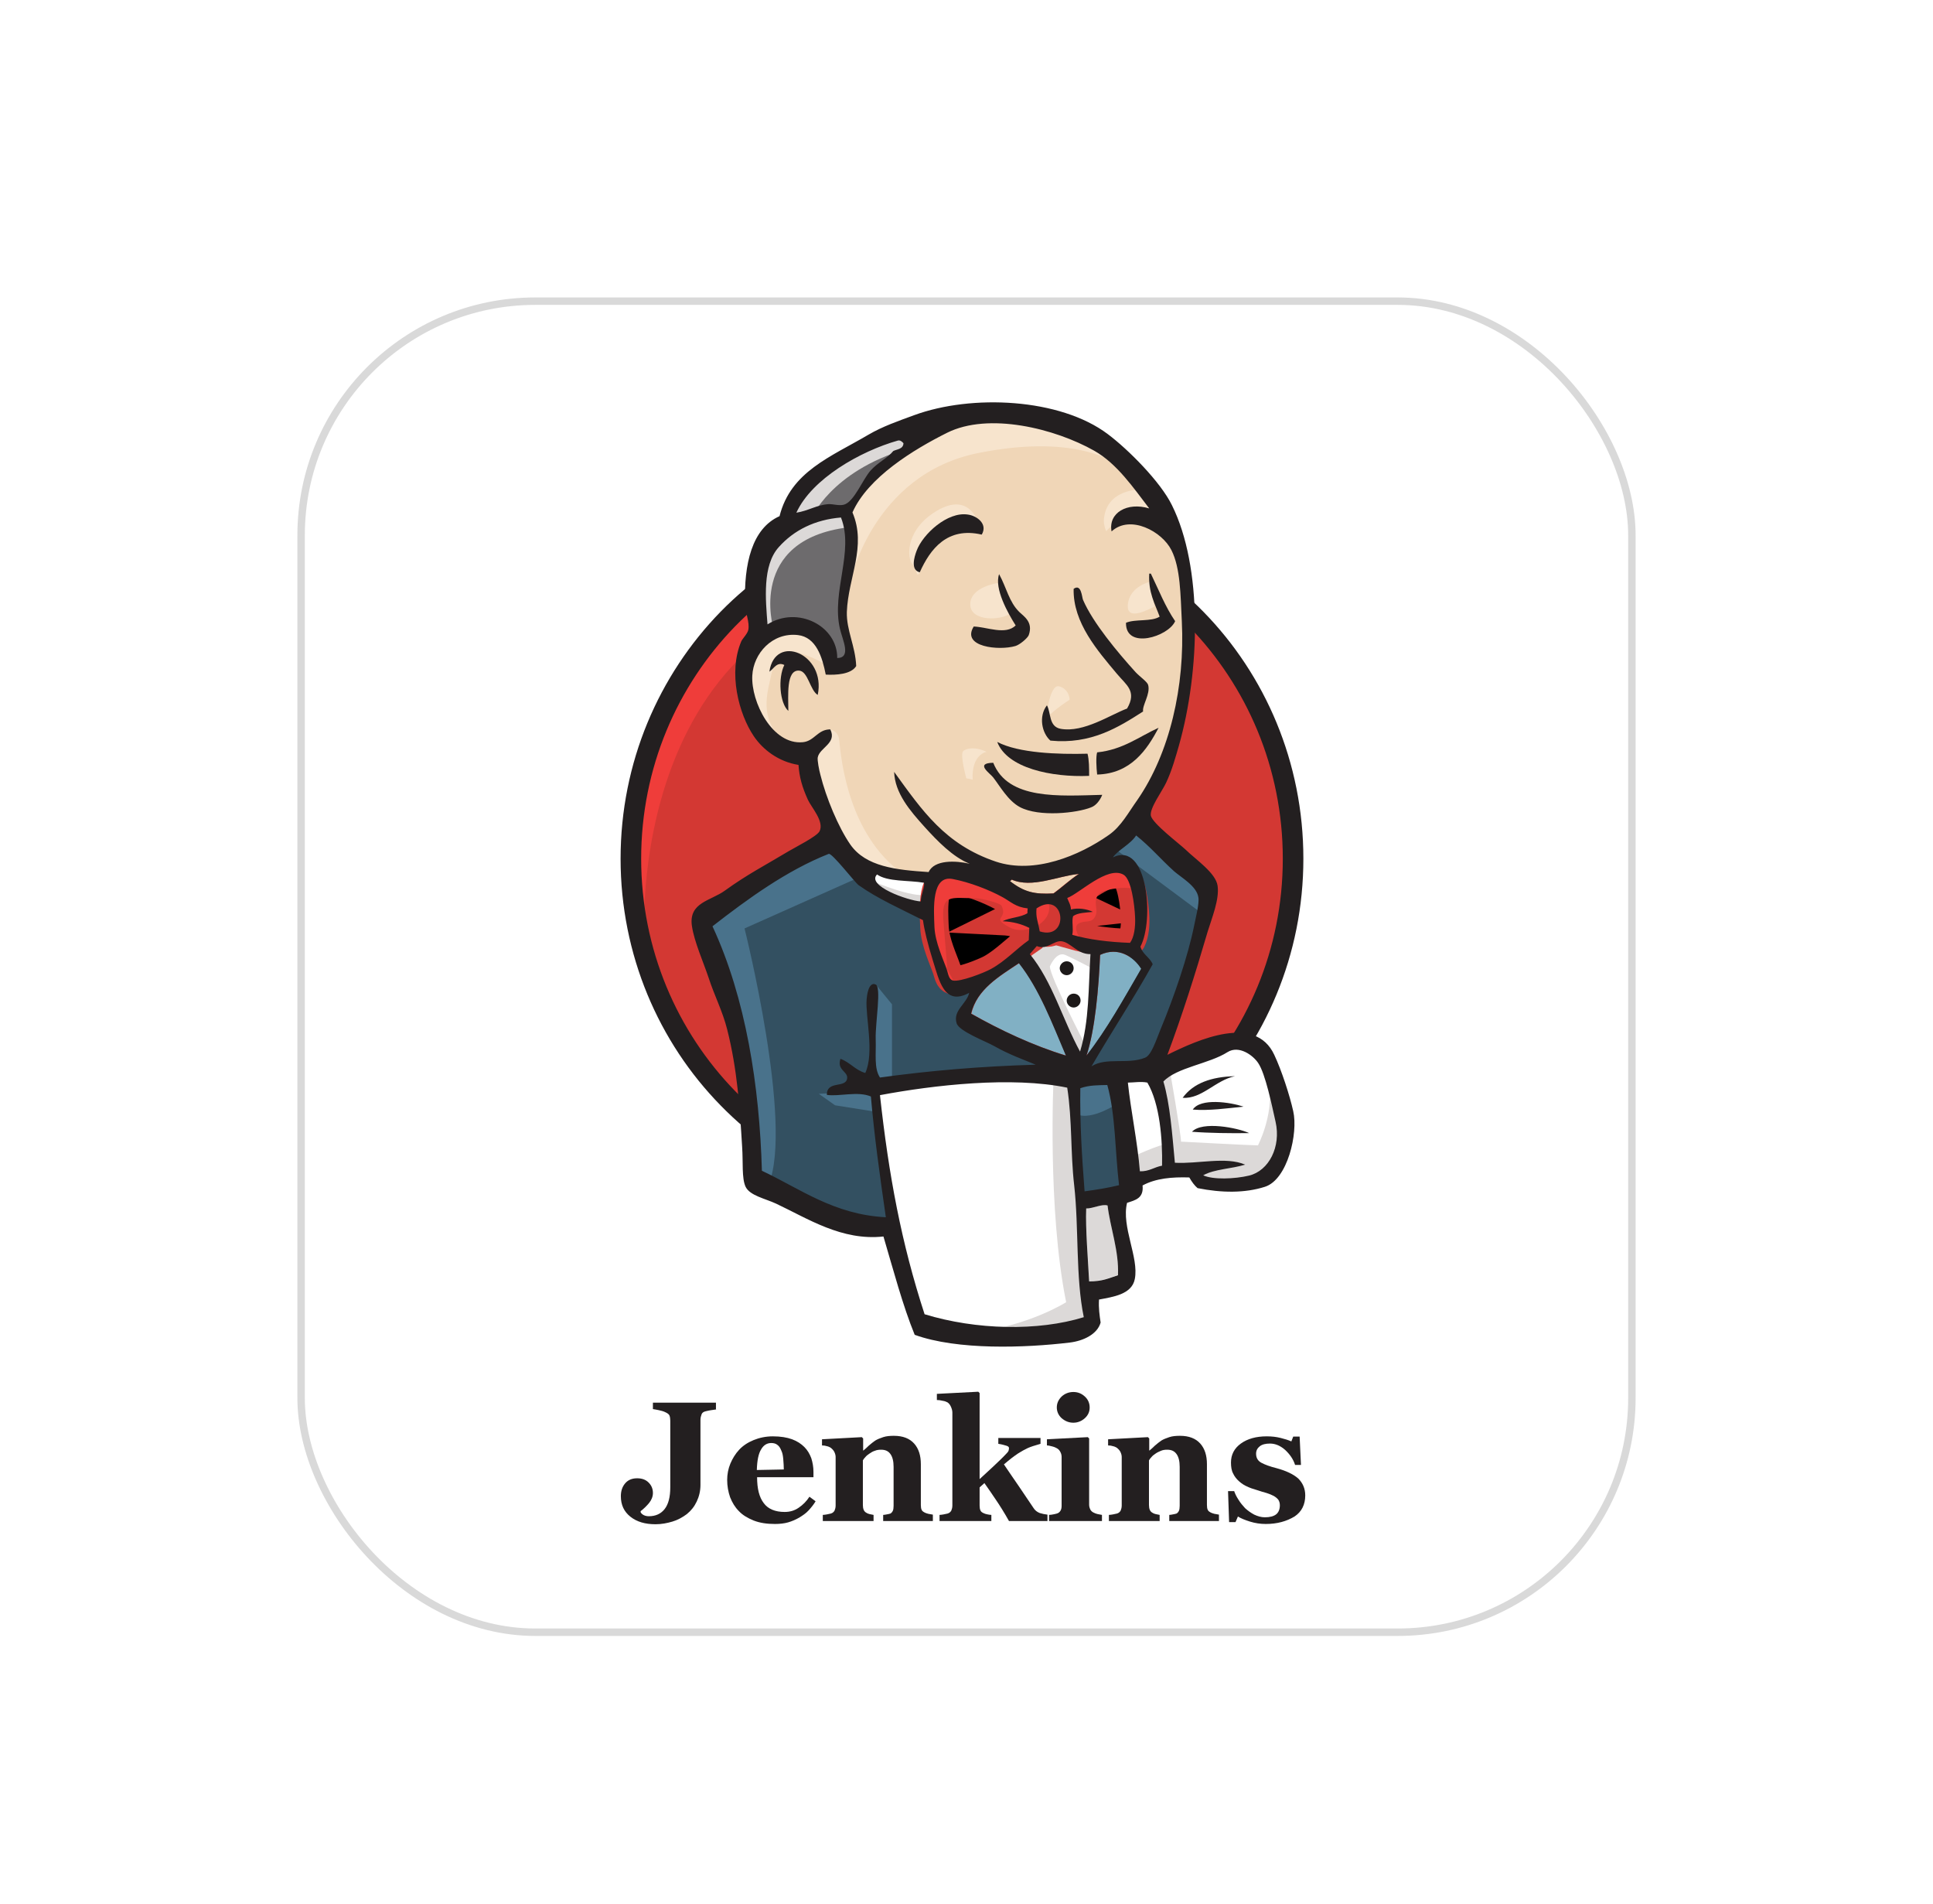 <svg width="260" height="256" viewBox="0 0 260 256" fill="none" xmlns="http://www.w3.org/2000/svg">
<g filter="url(#filter0_d_1372_10644)">
<rect x="40" y="36" width="180" height="180" rx="32" fill="white"/>
<rect x="40.5" y="36.5" width="179" height="179" rx="31.5" stroke="#D9D9D9"/>
<path d="M173.946 111.297C173.946 136.448 154.004 156.857 129.392 156.857C104.78 156.857 84.838 136.448 84.838 111.297C84.838 86.146 104.78 65.737 129.392 65.737C154.004 65.737 173.946 86.146 173.946 111.297Z" fill="#D33833"/>
<path d="M86.671 122.579C86.671 122.579 83.437 75.079 127.236 73.714L124.182 68.612L100.432 76.588L93.641 84.385L87.713 95.739L84.335 108.962L85.341 117.801" fill="#EF3D3A"/>
<path d="M98.887 80.217C91.09 88.23 86.24 99.26 86.24 111.477C86.24 123.693 91.09 134.724 98.887 142.736C106.72 150.749 117.463 155.671 129.392 155.671C141.321 155.671 152.064 150.749 159.897 142.736C167.694 134.724 172.544 123.693 172.544 111.477C172.544 99.26 167.694 88.23 159.897 80.217C152.064 72.241 141.321 67.282 129.392 67.282C117.499 67.282 106.72 72.205 98.887 80.217ZM96.911 144.641C88.611 136.161 83.473 124.412 83.473 111.477C83.473 98.542 88.611 86.793 96.911 78.277C105.211 69.798 116.709 64.516 129.392 64.516C142.076 64.516 153.573 69.798 161.873 78.277C170.173 86.757 175.311 98.506 175.311 111.477C175.311 124.412 170.173 136.161 161.873 144.641C153.573 153.156 142.076 158.402 129.392 158.402C116.709 158.402 105.211 153.156 96.911 144.641Z" fill="#231F20"/>
<path d="M148.148 111.549L141.357 112.555L132.195 113.597L126.266 113.74L120.481 113.561L116.062 112.195L112.146 107.956L109.092 99.296L108.409 97.428L104.349 96.063L101.977 92.146L100.289 86.541L102.157 81.619L106.576 80.074L110.133 81.762L111.822 85.499L113.87 85.176L114.553 84.314L113.87 80.397L113.691 75.475L114.697 68.684L114.661 64.803L117.751 59.845L123.176 55.928L132.662 51.868L143.189 53.413L152.352 60.025L156.591 66.815L159.322 71.738L160.005 83.954L157.957 94.482L154.22 103.824L150.699 108.818" fill="#F0D6B7"/>
<path d="M142.399 140.904L118.146 141.91V145.97L120.194 160.234L119.188 161.42L102.229 155.635L101.043 153.587L99.354 134.4L95.366 122.903L94.504 120.172L108.085 110.83L112.325 109.141L116.062 113.74L119.296 116.615L123.032 117.801L124.721 118.304L126.769 127.142L128.314 129.011L132.231 127.645L129.5 132.927L144.231 139.898L142.399 140.904Z" fill="#335061"/>
<path d="M102.157 81.691L106.576 80.145L110.133 81.834L111.822 85.571L113.87 85.248L114.373 83.2L113.367 79.283L114.373 69.941L113.511 64.839L116.565 61.282L123.176 56.036L121.308 53.485L111.966 58.084L108.049 61.138L105.858 65.881L102.48 70.48L101.474 75.906L102.157 81.691Z" fill="#6D6B6D"/>
<path d="M109.127 65.737C109.127 65.737 111.678 59.45 121.847 56.396C132.015 53.342 122.35 54.204 122.35 54.204L111.319 58.444L107.079 62.683L105.211 66.061L109.127 65.737Z" fill="#DCD9D8"/>
<path d="M104.025 80.505C104.025 80.505 100.468 68.612 114.05 66.923L113.547 64.875L104.205 67.067L101.474 75.906L102.157 81.691L104.025 80.505Z" fill="#DCD9D8"/>
<path d="M109.451 96.278L111.678 94.122C111.678 94.122 112.684 94.23 112.864 95.416C113.044 96.602 113.547 107.309 120.841 113.058C121.523 113.597 115.415 112.195 115.415 112.195L109.99 103.716" fill="#F7E4CD"/>
<path d="M140.674 93.044C140.674 93.044 141.069 87.906 142.471 88.302C143.872 88.697 143.872 90.098 143.872 90.098C143.872 90.098 140.495 92.254 140.674 93.044Z" fill="#F7E4CD"/>
<path d="M154.759 74.217C154.759 74.217 151.956 74.792 151.705 77.271C151.453 79.75 154.759 77.774 155.262 77.594" fill="#F7E4CD"/>
<path d="M134.243 74.397C134.243 74.397 130.506 74.9 130.506 77.271C130.506 79.643 134.746 79.463 135.931 78.457" fill="#F7E4CD"/>
<path d="M111.175 85.427C111.175 85.427 104.744 81.511 104.061 85.248C103.379 88.984 101.869 91.679 105.067 95.596L102.875 94.913L100.827 89.667L100.145 84.565L104.061 80.505L108.481 80.828L111.032 82.876L111.175 85.427Z" fill="#F7E4CD"/>
<path d="M114.229 74.72C114.229 74.72 117.104 59.773 131.692 56.899C143.692 54.527 150.016 57.402 152.387 60.132C152.387 60.132 141.68 47.413 131.512 51.294C121.344 55.21 113.87 62.324 114.05 66.887C114.337 74.72 114.229 74.72 114.229 74.72Z" fill="#F7E4CD"/>
<path d="M153.573 61.821C153.573 61.821 148.651 61.641 148.471 66.061C148.471 66.061 148.471 66.743 148.795 67.426C148.795 67.426 152.711 63.007 155.082 65.378" fill="#F7E4CD"/>
<path d="M132.051 67.893C132.051 67.893 131.189 61.139 125.44 65.055C121.703 67.606 122.062 71.163 122.709 71.846C123.392 72.528 123.212 73.894 123.715 72.96C124.218 72.025 124.074 68.971 125.943 68.109C127.775 67.247 130.865 66.312 132.051 67.893Z" fill="#F7E4CD"/>
<path d="M116.098 113.74L100.145 120.855C100.145 120.855 106.756 147.156 103.379 155.312L101.007 154.449L100.828 144.425L96.408 125.454L94.54 120.208L111.176 108.998L116.098 113.74Z" fill="#49728B"/>
<path d="M117.715 128.292L119.978 131.059V141.227H117.284C117.284 141.227 116.96 134.113 116.96 133.251C116.96 132.388 117.284 129.334 117.284 129.334" fill="#49728B"/>
<path d="M117.787 142.772L110.134 143.095L112.325 144.64L117.751 145.503" fill="#49728B"/>
<path d="M143.908 141.083L150.196 140.904L151.741 156.497L145.309 157.36L143.908 141.083Z" fill="#335061"/>
<path d="M145.597 141.083L155.082 140.58C155.082 140.58 158.999 130.735 158.999 130.232C158.999 129.729 162.376 115.968 162.376 115.968L154.723 107.992L153.178 106.626L149.118 110.686V126.46L145.597 141.083Z" fill="#335061"/>
<path d="M149.836 139.898L143.908 141.083L144.77 145.826C146.962 146.832 150.699 144.137 150.699 144.137" fill="#49728B"/>
<path d="M150.016 110.183L161.909 119.022L162.232 114.962L153.25 106.662L150.016 110.183Z" fill="#49728B"/>
<path d="M123.679 174.499L120.158 160.234L118.397 149.707L118.11 141.91L134.027 141.047H143.908L143.01 158.869L144.555 172.63L144.375 175.181L131.476 176.187L123.679 174.499Z" fill="white"/>
<path d="M141.716 140.904C141.716 140.904 140.854 158.546 143.405 171.121C143.405 171.121 138.303 174.355 130.865 175.181L145.13 174.678L146.818 173.672L144.77 145.862L144.231 139.898" fill="#DCD9D8"/>
<path d="M151.992 155.168L158.603 153.3L171.143 152.617L173.012 146.832L169.634 136.808L165.718 136.305L160.292 137.993L155.118 140.544L152.352 140.041L150.196 140.904" fill="white"/>
<path d="M151.885 151.755C151.885 151.755 156.304 149.707 156.987 149.886L155.118 140.544L157.31 139.682C157.31 139.682 158.855 148.521 158.855 149.527C158.855 149.527 168.341 150.03 169.203 150.03C169.203 150.03 171.251 146.114 170.748 142.054L172.616 147.479L172.796 150.533L170.065 154.593L167.011 155.276L161.909 155.096L160.22 152.904L154.292 153.767L152.423 154.449" fill="#DCD9D8"/>
<path d="M145.201 139.718L141.465 130.232L137.548 124.627C137.548 124.627 138.411 122.256 139.596 122.256H143.513L147.25 123.621L146.926 129.909L145.201 139.718Z" fill="white"/>
<path d="M145.956 136.484C145.956 136.484 141.213 127.322 141.213 125.957C141.213 125.957 142.076 123.909 143.261 124.412C144.447 124.915 146.998 126.28 146.998 126.28V123.046L141.213 121.861L137.297 122.364L143.908 138.029L145.273 138.209" fill="#DCD9D8"/>
<path d="M125.188 114.1L120.481 113.597L116.062 112.231V113.776L118.218 116.148L125.009 119.202" fill="white"/>
<path d="M117.607 114.603C117.607 114.603 122.853 116.795 124.577 116.292L124.757 118.34L120.014 117.333L117.14 115.285L117.607 114.603Z" fill="#DCD9D8"/>
<path d="M151.992 122.831C149.118 122.759 146.495 122.4 144.231 121.753C144.375 120.819 144.088 119.92 144.339 119.238C144.986 118.771 146.028 118.771 146.998 118.663C146.171 118.268 144.986 118.088 144.052 118.34C144.016 117.693 143.728 117.298 143.549 116.795C145.165 116.22 148.974 112.447 151.13 113.669C152.172 114.279 152.603 117.657 152.675 119.346C152.747 120.711 152.531 122.076 151.992 122.831Z" fill="#D33833"/>
<path d="M151.992 122.831C149.118 122.759 146.495 122.4 144.231 121.753C144.375 120.819 144.088 119.92 144.339 119.238C144.986 118.771 146.028 118.771 146.998 118.663C146.171 118.268 144.986 118.088 144.052 118.34C144.016 117.693 143.728 117.298 143.549 116.795C145.165 116.22 148.974 112.447 151.13 113.669C152.172 114.279 152.603 117.657 152.675 119.346C152.747 120.711 152.531 122.076 151.992 122.831Z" fill="black" stroke="#D33833" stroke-width="3.837"/>
<path d="M138.231 118.124C138.231 118.339 138.231 118.555 138.195 118.771C137.297 119.346 135.86 119.346 134.854 119.849C136.291 119.92 137.441 120.28 138.447 120.747C138.411 121.286 138.411 121.861 138.375 122.4C136.722 123.513 135.213 125.202 133.273 126.28C132.339 126.783 129.141 128.077 128.171 127.825C127.632 127.681 127.56 126.999 127.344 126.352C126.877 124.987 125.799 122.759 125.691 120.675C125.584 118.052 125.296 113.633 128.135 114.172C130.434 114.603 133.093 115.645 134.854 116.615C135.967 117.262 136.578 117.98 138.231 118.124Z" fill="#D33833"/>
<path d="M138.231 118.124C138.231 118.339 138.231 118.555 138.195 118.771C137.297 119.346 135.86 119.346 134.854 119.849C136.291 119.92 137.441 120.28 138.447 120.747C138.411 121.286 138.411 121.861 138.375 122.4C136.722 123.513 135.213 125.202 133.273 126.28C132.339 126.783 129.141 128.077 128.171 127.825C127.632 127.681 127.56 126.999 127.344 126.352C126.877 124.987 125.799 122.759 125.691 120.675C125.584 118.052 125.296 113.633 128.135 114.172C130.434 114.603 133.093 115.645 134.854 116.615C135.967 117.262 136.578 117.98 138.231 118.124Z" fill="black" stroke="#D33833" stroke-width="3.837"/>
<path d="M139.848 121.25C139.596 119.813 139.309 119.417 139.417 118.16C143.261 115.609 143.944 122.543 139.848 121.25Z" fill="#D33833"/>
<path d="M139.848 121.25C139.596 119.813 139.309 119.417 139.417 118.16C143.261 115.609 143.944 122.543 139.848 121.25Z" fill="black" stroke="#D33833" stroke-width="3.837"/>
<path d="M145.381 122.4C145.381 122.4 144.195 120.711 145.058 120.208C145.92 119.705 146.746 120.208 147.25 119.346C147.753 118.483 147.25 117.98 147.429 116.974C147.609 115.968 148.435 115.788 149.298 115.609C150.16 115.429 152.531 115.106 152.855 115.932L151.849 112.878L149.801 112.195L143.369 115.932L143.046 117.801V121.537" fill="#EF3D3A"/>
<path d="M127.56 128.005C127.344 125.346 127.128 122.723 126.913 120.064C126.554 116.112 127.847 116.794 131.296 116.794C131.835 116.794 134.53 117.405 134.71 117.801C135.644 119.705 133.165 119.274 135.788 120.711C137.979 121.897 141.896 119.992 140.998 117.297C140.494 116.687 138.411 117.118 137.656 116.723C136.327 116.04 134.997 115.357 133.668 114.675C131.979 113.812 128.099 112.519 126.302 113.74C121.739 116.83 126.589 124.591 128.206 127.825" fill="#EF3D3A"/>
<path d="M132.051 67.893C127.416 66.815 125.116 69.834 123.715 72.96C122.457 72.672 122.96 70.947 123.284 70.085C124.11 67.822 127.452 64.767 130.182 65.198C131.332 65.342 132.913 66.42 132.051 67.893Z" fill="#231F20"/>
<path d="M154.579 73.139H154.795C155.837 75.295 156.735 77.594 158.064 79.535C157.166 81.619 151.381 83.415 151.453 79.75C152.711 79.211 154.867 79.642 155.981 78.924C155.334 77.163 154.436 75.654 154.579 73.139Z" fill="#231F20"/>
<path d="M134.386 73.211C135.392 75.043 135.716 76.948 137.117 78.313C137.764 78.924 138.985 79.678 138.375 81.403C138.231 81.798 137.189 82.697 136.578 82.876C134.386 83.523 129.248 83.02 130.973 80.253C132.805 80.325 135.249 81.439 136.614 80.11C135.572 78.457 133.704 75.151 134.386 73.211Z" fill="#231F20"/>
<path d="M153.753 91.679C150.447 93.799 146.746 96.135 141.285 95.596C140.135 94.59 139.668 92.326 140.818 90.853C141.393 91.859 141.034 93.727 142.686 94.015C145.776 94.554 149.369 92.11 151.597 91.284C152.962 88.948 151.489 88.122 150.232 86.613C147.681 83.559 144.303 79.75 144.411 75.187C145.453 74.433 145.525 76.337 145.669 76.66C146.998 79.75 150.34 83.739 152.747 86.397C153.358 87.044 154.328 87.691 154.436 88.122C154.759 89.344 153.609 90.853 153.753 91.679Z" fill="#231F20"/>
<path d="M109.99 89.451C108.948 88.841 108.696 86.254 107.475 86.182C105.714 86.074 106.037 89.559 106.037 91.607C104.852 90.529 104.636 87.152 105.498 85.427C104.492 84.924 104.061 85.966 103.486 86.326C104.241 81.116 111.139 83.918 109.99 89.451Z" fill="#231F20"/>
<path d="M155.837 93.871C154.292 96.817 152.1 100.051 147.573 100.159C147.465 99.225 147.393 97.751 147.573 97.177C151.058 96.817 153.214 95.057 155.837 93.871Z" fill="#231F20"/>
<path d="M134.135 95.775C137.009 97.284 142.327 97.464 146.279 97.356C146.495 98.219 146.495 99.296 146.495 100.338C141.429 100.554 135.464 99.296 134.135 95.775Z" fill="#231F20"/>
<path d="M133.596 98.578C135.608 103.608 142.471 103.033 148.256 102.889C148.004 103.536 147.465 104.327 146.746 104.578C144.878 105.333 139.776 105.908 137.189 104.542C135.572 103.68 134.494 101.704 133.596 100.554C133.201 100.015 131.045 98.614 133.596 98.578Z" fill="#231F20"/>
<path d="M153.501 126.28C151.166 130.304 148.902 134.436 146.136 137.957C147.286 134.544 147.789 128.795 147.968 124.412C150.411 123.262 152.495 124.663 153.501 126.28Z" fill="#81B0C4"/>
<path d="M166.113 140.724C163.49 141.263 161.658 143.814 159.071 143.634C160.508 141.658 162.951 140.796 166.113 140.724Z" fill="#231F20"/>
<path d="M167.263 144.82C165.107 145.036 162.592 145.395 160.436 145.215C161.478 143.634 165.43 144.209 167.263 144.82Z" fill="#231F20"/>
<path d="M168.017 148.377C165.61 148.413 162.628 148.377 160.328 148.198C161.693 146.724 166.472 147.659 168.017 148.377Z" fill="#231F20"/>
<path d="M148.974 158.078C149.333 161.097 150.519 164.151 150.375 167.456C149.046 167.887 148.291 168.283 146.495 168.283C146.387 165.48 145.992 161.168 146.1 158.474C146.962 158.545 148.256 157.863 148.974 158.078Z" fill="#DCD9D8"/>
<path d="M145.094 113.525C143.872 114.315 142.866 115.285 141.68 116.148C139.093 116.291 137.692 115.968 135.824 114.495C135.86 114.387 136.039 114.423 136.039 114.279C138.806 115.501 142.327 113.776 145.094 113.525Z" fill="#F0D6B7"/>
<path d="M130.65 132.316C131.404 129.047 134.386 127.322 137.081 125.526C139.848 129.047 141.537 133.574 143.405 137.957C138.985 136.628 134.494 134.508 130.65 132.316Z" fill="#81B0C4"/>
<path d="M146.1 158.51C145.992 161.204 146.351 165.48 146.495 168.319C148.291 168.319 149.046 167.923 150.375 167.492C150.519 164.187 149.333 161.132 148.974 158.114C148.255 157.863 146.962 158.546 146.1 158.51ZM118.361 143.275C119.547 154.09 121.236 163.145 124.362 172.738C131.296 174.858 139.632 175.038 145.776 173.133C144.662 167.744 145.13 161.168 144.483 155.384C143.98 151.036 144.231 146.689 143.549 142.269C136.111 140.724 125.619 141.91 118.361 143.275ZM145.309 142.341C145.237 146.976 145.525 151.575 145.884 156.21C147.681 155.959 148.866 155.779 150.519 155.384C149.98 150.928 150.052 145.862 148.938 141.91C147.681 141.946 146.567 141.91 145.309 142.341ZM154.328 141.586C153.465 141.407 152.495 141.586 151.705 141.586C152.1 145.359 152.998 149.527 153.322 153.515C154.579 153.551 155.262 152.94 156.304 152.761C156.376 149.275 156.016 144.461 154.328 141.586ZM168.017 154.09C170.676 153.443 172.329 150.21 171.574 146.868C171.071 144.64 170.209 140.401 169.239 138.963C168.556 137.922 166.652 136.52 165.107 137.49C162.628 139.071 158.28 139.538 156.484 141.443C157.382 144.461 157.669 148.557 158.029 152.365C161.119 152.545 164.891 151.503 167.478 152.617C165.682 153.192 163.382 153.192 161.837 154.054C163.131 154.665 166.077 154.557 168.017 154.09ZM143.369 137.957C141.501 133.574 139.812 129.047 137.045 125.526C134.35 127.322 131.404 129.047 130.614 132.316C134.494 134.508 138.985 136.628 143.369 137.957ZM147.968 124.412C147.788 128.795 147.285 134.544 146.136 137.957C148.902 134.4 151.166 130.304 153.501 126.28C152.495 124.663 150.411 123.262 147.968 124.412ZM142.758 122.579C141.716 122.471 140.818 123.801 139.453 123.226C139.129 123.585 138.842 123.945 138.518 124.304C141.537 127.969 142.938 133.143 145.273 137.418C146.531 133.286 146.387 128.795 146.675 124.304C144.95 124.376 143.98 122.687 142.758 122.579ZM139.417 118.16C139.309 119.417 139.596 119.813 139.848 121.25C143.944 122.543 143.261 115.609 139.417 118.16ZM134.853 116.651C133.093 115.681 130.434 114.639 128.134 114.207C125.296 113.669 125.583 118.088 125.691 120.711C125.799 122.795 126.877 124.987 127.344 126.388C127.56 127.035 127.631 127.717 128.17 127.861C129.141 128.077 132.374 126.819 133.273 126.316C135.213 125.274 136.722 123.585 138.375 122.436C138.411 121.897 138.411 121.322 138.447 120.783C137.44 120.28 136.327 119.956 134.853 119.884C135.824 119.381 137.297 119.381 138.195 118.807C138.195 118.591 138.195 118.375 138.231 118.16C136.578 117.98 135.967 117.262 134.853 116.651ZM117.966 113.597C116.493 115.106 122.098 117.118 123.859 117.226C123.859 116.291 124.398 115.393 124.29 114.711C122.17 114.351 119.403 114.603 117.966 113.597ZM136.075 114.279C136.075 114.423 135.895 114.387 135.86 114.495C137.764 115.968 139.165 116.291 141.716 116.148C142.866 115.321 143.908 114.315 145.13 113.525C142.327 113.776 138.806 115.501 136.075 114.279ZM152.675 119.31C152.603 117.657 152.172 114.243 151.13 113.633C148.974 112.375 145.165 116.184 143.549 116.759C143.728 117.262 144.016 117.657 144.052 118.304C145.022 118.052 146.172 118.232 146.998 118.627C146.028 118.735 144.986 118.735 144.339 119.202C144.123 119.884 144.411 120.783 144.231 121.717C146.495 122.364 149.118 122.687 151.992 122.795C152.531 122.076 152.747 120.711 152.675 119.31ZM115.487 115.034C115.02 114.711 111.894 110.65 111.463 110.83C105.822 113.058 100.54 116.902 95.833 120.567C100.324 130.232 102.157 142.053 102.48 153.443C107.618 155.851 112.146 159.336 119.152 159.695C118.326 153.982 117.607 148.844 117.14 143.455C115.379 142.7 112.864 143.491 111.211 143.239C111.211 141.263 113.726 142.377 113.942 141.047C114.086 140.041 112.541 139.97 113.044 138.389C114.337 138.856 115.02 139.898 116.385 140.293C117.643 137.562 116.385 132.712 116.565 130.412C116.601 129.981 116.781 128.041 117.751 128.364C118.613 128.651 117.715 133.574 117.787 135.73C117.858 137.742 117.535 139.646 118.361 140.904C125.116 139.97 131.979 139.395 139.309 139.179C137.692 138.496 135.788 137.85 133.704 136.664C132.554 136.017 128.997 134.688 128.673 133.61C128.134 131.885 130.039 130.987 130.362 129.514C126.949 131.382 126.302 127.717 125.476 125.166C124.757 122.831 124.326 121.07 124.146 119.741C121.164 118.232 118.002 116.83 115.487 115.034ZM149.693 111.297C154.4 109.034 155.262 119.813 153.394 123.298C153.681 124.34 154.651 124.735 155.046 125.669C152.423 130.376 149.513 134.76 146.818 139.395C148.794 138.137 151.669 139.179 154.004 138.245C154.867 137.922 155.477 135.945 156.124 134.364C157.921 130.053 159.789 124.591 160.616 120.495C160.795 119.561 161.334 117.513 161.19 116.687C160.975 115.178 158.963 114.064 157.921 113.166C156.016 111.441 154.831 109.968 152.819 108.351C152.064 109.537 150.339 110.327 149.693 111.297ZM104.744 69.582C102.516 72.061 102.983 76.66 103.235 79.966C107.295 77.415 112.649 80.181 112.613 84.493C114.553 84.457 113.331 82.086 112.972 80.541C111.822 75.546 114.912 70.157 113.116 65.594C109.63 65.881 106.792 67.282 104.744 69.582ZM120.769 55.246C115.703 56.683 109.199 60.384 107.115 64.947C108.732 64.695 109.846 63.905 111.427 63.797C112.038 63.761 112.828 64.049 113.511 63.869C114.876 63.51 116.062 60.42 117.104 59.27C118.11 58.156 119.332 57.653 120.158 56.647C120.697 56.396 121.487 56.396 121.523 55.605C121.308 55.354 121.056 55.174 120.769 55.246ZM147.178 56.611C141.896 53.629 132.985 51.401 127.38 54.204C122.853 56.468 116.745 60.204 114.661 64.911C116.601 69.474 114.086 73.642 113.906 78.277C113.834 80.756 115.056 82.876 115.164 85.571C114.481 86.685 112.469 86.793 111.068 86.721C110.6 84.349 109.774 81.691 107.331 81.403C103.882 81.008 101.33 83.882 101.187 86.865C101.007 90.386 103.882 96.206 107.978 95.811C109.559 95.667 109.954 94.087 111.678 94.087C112.613 95.955 110.241 96.53 109.99 97.859C109.918 98.219 110.169 99.548 110.349 100.195C111.104 103.249 112.756 107.237 114.373 109.572C116.457 112.555 120.517 112.986 124.901 113.273C125.691 111.585 128.566 111.728 130.434 112.159C128.17 111.261 126.086 109.105 124.362 107.201C122.386 105.009 120.374 102.674 120.266 99.799C124.038 105.009 127.128 109.572 133.955 111.872C139.129 113.597 145.165 111.082 149.154 108.279C150.807 107.129 151.777 105.261 152.962 103.608C157.346 97.284 159.394 88.302 158.963 79.571C158.783 75.978 158.783 72.385 157.561 69.977C156.304 67.462 152.028 65.163 149.513 67.462C149.046 64.983 151.597 63.474 154.579 64.372C152.459 61.605 150.232 58.336 147.178 56.611ZM157.022 137.85C161.154 135.802 168.844 132.352 171.395 137.85C172.365 139.898 173.479 143.311 173.946 145.431C174.628 148.377 173.191 154.629 170.137 155.599C167.442 156.462 164.316 156.426 161.083 155.779C160.687 155.456 160.292 154.917 159.969 154.342C157.669 154.27 155.477 154.449 153.681 155.42C153.861 157.144 152.711 157.396 151.597 157.755C150.807 160.953 153.214 165.121 152.639 167.995C152.244 170.079 149.693 170.403 147.824 170.762C147.752 171.912 147.896 172.882 148.04 173.852C147.609 175.433 145.704 176.331 143.872 176.547C137.872 177.265 128.781 177.589 123.032 175.505C121.416 171.552 120.158 166.774 118.829 162.282C113.223 162.893 108.66 159.875 104.385 157.863C102.911 157.18 100.863 156.785 100.288 155.599C99.749 154.449 99.965 152.258 99.821 150.21C99.498 144.928 99.175 139.826 97.809 134.436C97.198 131.993 96.085 129.873 95.33 127.538C94.612 125.382 93.39 122.687 93.067 120.531C92.599 117.333 95.618 117.154 97.522 115.752C100.504 113.597 102.84 112.411 106.073 110.471C107.043 109.896 109.918 108.459 110.241 107.776C110.888 106.447 109.127 104.578 108.66 103.536C107.906 101.883 107.51 100.482 107.403 98.865C104.708 98.434 102.624 96.817 101.402 95.021C99.354 92.002 97.917 86.433 99.714 82.23C99.857 81.906 100.54 81.223 100.648 80.72C100.863 79.714 100.253 78.385 100.217 77.307C100.037 71.81 101.151 67.067 104.852 65.414C106.361 59.414 111.75 57.438 116.816 54.455C118.721 53.342 120.805 52.623 122.961 51.832C130.686 48.994 142.578 49.533 149.01 54.383C151.741 56.431 156.088 60.779 157.633 63.941C161.765 72.241 161.442 86.146 158.567 96.278C158.172 97.644 157.633 99.62 156.843 101.273C156.304 102.422 154.615 104.686 154.795 105.692C155.01 106.734 158.675 109.501 159.466 110.255C160.867 111.621 163.562 113.417 163.777 115.142C164.029 116.974 162.987 119.489 162.448 121.25C160.723 127.142 158.999 132.568 157.022 137.85Z" fill="#231F20"/>
<path d="M129.536 97.033C129.751 96.745 130.973 96.278 132.698 97.105C132.698 97.105 130.65 97.428 130.829 100.841L129.967 100.662C130.003 100.698 129.105 97.608 129.536 97.033Z" fill="#F7E4CD"/>
<path d="M144.411 126.208C144.411 126.711 143.98 127.142 143.477 127.142C142.974 127.142 142.542 126.711 142.542 126.208C142.542 125.705 142.974 125.274 143.477 125.274C144.016 125.274 144.411 125.705 144.411 126.208Z" fill="#1D1919"/>
<path d="M145.345 130.556C145.345 131.059 144.914 131.49 144.411 131.49C143.908 131.49 143.477 131.059 143.477 130.556C143.477 130.053 143.908 129.622 144.411 129.622C144.95 129.622 145.345 130.017 145.345 130.556Z" fill="#1D1919"/>
<path d="M96.408 185.529C96.121 185.565 95.869 185.601 95.653 185.637C95.438 185.673 95.222 185.709 94.935 185.781C94.612 185.852 94.432 185.996 94.36 186.212C94.288 186.427 94.216 186.643 94.216 186.93V195.697C94.216 196.488 94.037 197.242 93.713 197.925C93.39 198.608 92.959 199.147 92.384 199.614C91.809 200.045 91.162 200.404 90.444 200.62C89.725 200.835 88.97 200.979 88.18 200.979C86.779 200.979 85.665 200.656 84.802 199.973C83.94 199.29 83.509 198.392 83.509 197.206C83.509 196.524 83.689 195.949 84.084 195.482C84.479 195.015 85.018 194.799 85.701 194.799C86.347 194.799 86.851 194.979 87.246 195.374C87.641 195.769 87.821 196.236 87.821 196.775C87.821 197.242 87.641 197.709 87.318 198.105C86.994 198.5 86.599 198.895 86.168 199.219V199.362C86.24 199.506 86.383 199.65 86.599 199.758C86.815 199.865 87.066 199.901 87.282 199.901C88.18 199.901 88.899 199.578 89.402 198.931C89.905 198.284 90.156 197.314 90.156 196.021V187.038C90.156 186.787 90.12 186.535 90.048 186.356C89.977 186.176 89.761 186.032 89.438 185.888C89.222 185.781 88.934 185.709 88.611 185.637C88.288 185.565 88.036 185.529 87.821 185.493V184.631H96.3V185.529H96.408Z" fill="#231F20"/>
<path d="M109.702 197.889C109.451 198.32 109.127 198.716 108.768 199.111C108.409 199.506 107.978 199.793 107.511 200.081C107.007 200.368 106.504 200.584 106.001 200.728C105.498 200.871 104.888 200.943 104.241 200.943C103.127 200.943 102.193 200.8 101.366 200.476C100.576 200.153 99.893 199.758 99.39 199.219C98.851 198.68 98.492 198.069 98.205 197.35C97.953 196.632 97.809 195.841 97.809 195.015C97.809 194.26 97.953 193.506 98.24 192.823C98.528 192.14 98.923 191.494 99.426 190.955C99.929 190.416 100.576 189.984 101.366 189.661C102.157 189.338 103.019 189.158 103.953 189.158C104.995 189.158 105.858 189.302 106.54 189.553C107.223 189.805 107.762 190.164 108.193 190.595C108.624 191.026 108.912 191.529 109.127 192.104C109.307 192.679 109.415 193.29 109.415 193.937V194.655H101.834C101.834 196.2 102.121 197.35 102.732 198.141C103.307 198.931 104.277 199.326 105.534 199.326C106.253 199.326 106.864 199.147 107.439 198.751C108.014 198.356 108.481 197.889 108.876 197.278L109.702 197.889ZM105.427 193.613C105.427 193.182 105.391 192.715 105.355 192.248C105.319 191.781 105.247 191.386 105.103 191.098C104.959 190.739 104.816 190.488 104.564 190.308C104.349 190.128 104.061 190.056 103.738 190.056C103.163 190.056 102.696 190.344 102.372 190.919C102.013 191.494 101.834 192.428 101.798 193.685L105.427 193.613Z" fill="#231F20"/>
<path d="M125.547 200.548H118.792V199.722C118.936 199.722 119.116 199.686 119.296 199.65C119.511 199.614 119.655 199.578 119.763 199.542C119.906 199.47 120.014 199.326 120.086 199.183C120.158 199.039 120.194 198.787 120.194 198.5V193.254C120.194 192.5 120.05 191.925 119.763 191.529C119.475 191.134 119.08 190.955 118.505 190.955C118.218 190.955 117.93 190.99 117.679 191.098C117.427 191.17 117.176 191.314 116.924 191.494C116.709 191.637 116.529 191.781 116.385 191.961C116.241 192.104 116.134 192.248 116.062 192.392V198.392C116.062 198.644 116.098 198.859 116.17 199.039C116.241 199.219 116.385 199.362 116.529 199.434C116.637 199.506 116.78 199.578 116.96 199.614C117.14 199.65 117.319 199.686 117.499 199.722V200.548H110.672V199.722C110.852 199.722 111.032 199.686 111.247 199.65C111.427 199.614 111.606 199.578 111.75 199.542C112.002 199.47 112.145 199.326 112.253 199.147C112.325 198.967 112.397 198.751 112.397 198.464V191.925C112.397 191.709 112.325 191.458 112.217 191.242C112.109 191.026 111.93 190.847 111.75 190.703C111.606 190.631 111.463 190.523 111.247 190.487C111.032 190.416 110.816 190.38 110.564 190.38V189.553L115.918 189.266L116.098 189.445V191.062H116.134C116.349 190.883 116.601 190.667 116.888 190.38C117.176 190.128 117.463 189.913 117.715 189.733C118.002 189.553 118.361 189.41 118.792 189.266C119.224 189.122 119.727 189.086 120.23 189.086C121.451 189.086 122.35 189.445 122.96 190.128C123.571 190.811 123.859 191.745 123.859 192.895V198.392C123.859 198.68 123.895 198.895 123.966 199.039C124.038 199.219 124.218 199.326 124.434 199.434C124.541 199.47 124.685 199.542 124.865 199.578C125.044 199.614 125.224 199.65 125.476 199.686V200.548H125.547Z" fill="#231F20"/>
<path d="M140.998 200.548H135.716C135.069 199.398 134.458 198.428 133.919 197.638C133.38 196.847 132.877 196.093 132.41 195.446L131.764 196.021V198.464C131.764 198.716 131.799 198.967 131.871 199.111C131.943 199.29 132.087 199.398 132.338 199.506C132.482 199.578 132.626 199.614 132.805 199.65C132.985 199.686 133.165 199.722 133.344 199.722V200.548H126.374V199.722C126.554 199.722 126.733 199.686 126.949 199.65C127.128 199.614 127.308 199.578 127.452 199.542C127.703 199.47 127.847 199.326 127.955 199.147C128.027 198.967 128.099 198.751 128.099 198.464V185.96C128.099 185.709 128.027 185.457 127.919 185.206C127.811 184.954 127.667 184.739 127.452 184.595C127.308 184.523 127.093 184.415 126.805 184.379C126.518 184.307 126.266 184.272 126.015 184.272V183.445L131.584 183.158L131.764 183.337V194.907C132.302 194.404 132.949 193.829 133.632 193.182C134.315 192.536 134.889 191.997 135.285 191.565C135.536 191.314 135.68 191.134 135.68 190.991C135.716 190.847 135.716 190.775 135.716 190.739C135.716 190.595 135.608 190.488 135.357 190.416C135.105 190.344 134.782 190.236 134.279 190.164V189.374H139.956V190.164C139.201 190.38 138.626 190.559 138.231 190.739C137.836 190.919 137.405 191.17 136.937 191.458C136.614 191.673 136.327 191.889 136.039 192.104C135.752 192.32 135.428 192.607 135.033 192.931C135.752 194.009 136.434 194.979 137.045 195.877C137.656 196.775 138.303 197.745 138.985 198.751C139.201 199.111 139.489 199.326 139.848 199.47C140.207 199.578 140.531 199.65 140.89 199.686V200.548H140.998Z" fill="#231F20"/>
<path d="M148.184 200.548H141.105V199.722C141.285 199.722 141.501 199.686 141.68 199.65C141.86 199.614 142.04 199.578 142.147 199.542C142.399 199.47 142.543 199.326 142.65 199.147C142.758 198.967 142.794 198.751 142.794 198.464V191.925C142.794 191.673 142.722 191.422 142.614 191.242C142.507 191.026 142.363 190.883 142.183 190.775C142.04 190.703 141.86 190.595 141.572 190.523C141.285 190.452 141.033 190.38 140.818 190.38V189.553L146.315 189.266L146.495 189.445V198.356C146.495 198.608 146.567 198.823 146.675 199.039C146.782 199.219 146.962 199.362 147.142 199.434C147.285 199.506 147.465 199.578 147.645 199.614C147.824 199.65 148.004 199.686 148.22 199.722V200.548H148.184ZM146.567 185.278C146.567 185.852 146.351 186.32 145.92 186.715C145.489 187.11 144.95 187.326 144.375 187.326C143.764 187.326 143.261 187.11 142.794 186.715C142.363 186.32 142.147 185.817 142.147 185.278C142.147 184.703 142.363 184.236 142.794 183.804C143.225 183.409 143.764 183.194 144.375 183.194C144.986 183.194 145.489 183.409 145.92 183.804C146.351 184.2 146.567 184.703 146.567 185.278Z" fill="#231F20"/>
<path d="M164.029 200.548H157.274V199.722C157.418 199.722 157.597 199.686 157.777 199.65C157.993 199.614 158.136 199.578 158.244 199.542C158.388 199.47 158.496 199.326 158.567 199.183C158.639 199.039 158.675 198.787 158.675 198.5V193.254C158.675 192.5 158.532 191.925 158.244 191.529C157.957 191.134 157.561 190.955 156.986 190.955C156.699 190.955 156.412 190.99 156.16 191.098C155.909 191.206 155.657 191.314 155.406 191.494C155.19 191.637 155.01 191.781 154.867 191.961C154.723 192.104 154.615 192.248 154.543 192.392V198.392C154.543 198.644 154.579 198.859 154.651 199.039C154.723 199.219 154.867 199.362 155.01 199.434C155.118 199.506 155.262 199.578 155.441 199.614C155.621 199.65 155.801 199.686 155.98 199.722V200.548H149.154V199.722C149.333 199.722 149.513 199.686 149.729 199.65C149.908 199.614 150.088 199.578 150.232 199.542C150.483 199.47 150.627 199.326 150.735 199.147C150.806 198.967 150.878 198.751 150.878 198.464V191.925C150.878 191.709 150.806 191.458 150.699 191.242C150.591 191.026 150.411 190.847 150.232 190.703C150.088 190.631 149.944 190.523 149.729 190.487C149.513 190.416 149.297 190.38 149.046 190.38V189.553L154.4 189.266L154.579 189.445V191.062H154.615C154.831 190.883 155.082 190.667 155.37 190.38C155.657 190.128 155.945 189.913 156.196 189.733C156.483 189.553 156.843 189.41 157.274 189.266C157.705 189.122 158.208 189.086 158.711 189.086C159.933 189.086 160.831 189.445 161.442 190.128C162.053 190.811 162.34 191.745 162.34 192.895V198.392C162.34 198.68 162.376 198.895 162.448 199.039C162.52 199.219 162.699 199.326 162.915 199.434C163.023 199.47 163.167 199.542 163.346 199.578C163.526 199.614 163.705 199.65 163.957 199.686V200.548H164.029Z" fill="#231F20"/>
<path d="M170.245 200.943C169.526 200.943 168.808 200.835 168.125 200.62C167.442 200.404 166.903 200.189 166.508 199.937L166.185 200.692H165.322L165.179 196.524H166.005C166.113 196.847 166.293 197.242 166.58 197.674C166.832 198.105 167.155 198.464 167.478 198.823C167.838 199.147 168.233 199.434 168.7 199.686C169.167 199.901 169.634 200.045 170.137 200.045C170.82 200.045 171.323 199.901 171.646 199.65C171.97 199.398 172.149 198.967 172.149 198.428C172.149 198.141 172.077 197.889 171.934 197.674C171.79 197.494 171.574 197.314 171.323 197.171C171.035 197.027 170.712 196.883 170.353 196.775C169.993 196.668 169.562 196.56 169.059 196.38C168.556 196.236 168.125 196.093 167.766 195.913C167.406 195.769 167.011 195.518 166.652 195.194C166.328 194.907 166.041 194.548 165.861 194.152C165.646 193.757 165.574 193.254 165.574 192.679C165.574 191.637 166.005 190.775 166.903 190.128C167.802 189.481 168.951 189.158 170.389 189.158C171.071 189.158 171.682 189.23 172.257 189.374C172.832 189.517 173.299 189.661 173.694 189.841L173.946 189.194H174.808L174.988 193.003H174.197C173.946 192.212 173.479 191.565 172.868 190.991C172.221 190.416 171.538 190.128 170.82 190.128C170.245 190.128 169.778 190.236 169.454 190.488C169.131 190.739 168.951 191.062 168.951 191.494C168.951 192.068 169.203 192.464 169.67 192.715C170.137 192.967 170.82 193.218 171.682 193.434C173.012 193.793 173.982 194.26 174.628 194.835C175.239 195.446 175.563 196.2 175.563 197.099C175.563 198.32 175.095 199.29 174.125 199.937C173.047 200.584 171.79 200.943 170.245 200.943Z" fill="#231F20"/>
</g>
<defs>
<filter id="filter0_d_1372_10644" x="0" y="0" width="260" height="260" filterUnits="userSpaceOnUse" color-interpolation-filters="sRGB">
<feFlood flood-opacity="0" result="BackgroundImageFix"/>
<feColorMatrix in="SourceAlpha" type="matrix" values="0 0 0 0 0 0 0 0 0 0 0 0 0 0 0 0 0 0 127 0" result="hardAlpha"/>
<feOffset dy="4"/>
<feGaussianBlur stdDeviation="20"/>
<feComposite in2="hardAlpha" operator="out"/>
<feColorMatrix type="matrix" values="0 0 0 0 0.037 0 0 0 0 0.035 0 0 0 0 0.048 0 0 0 0.1 0"/>
<feBlend mode="normal" in2="BackgroundImageFix" result="effect1_dropShadow_1372_10644"/>
<feBlend mode="normal" in="SourceGraphic" in2="effect1_dropShadow_1372_10644" result="shape"/>
</filter>
</defs>
</svg>
